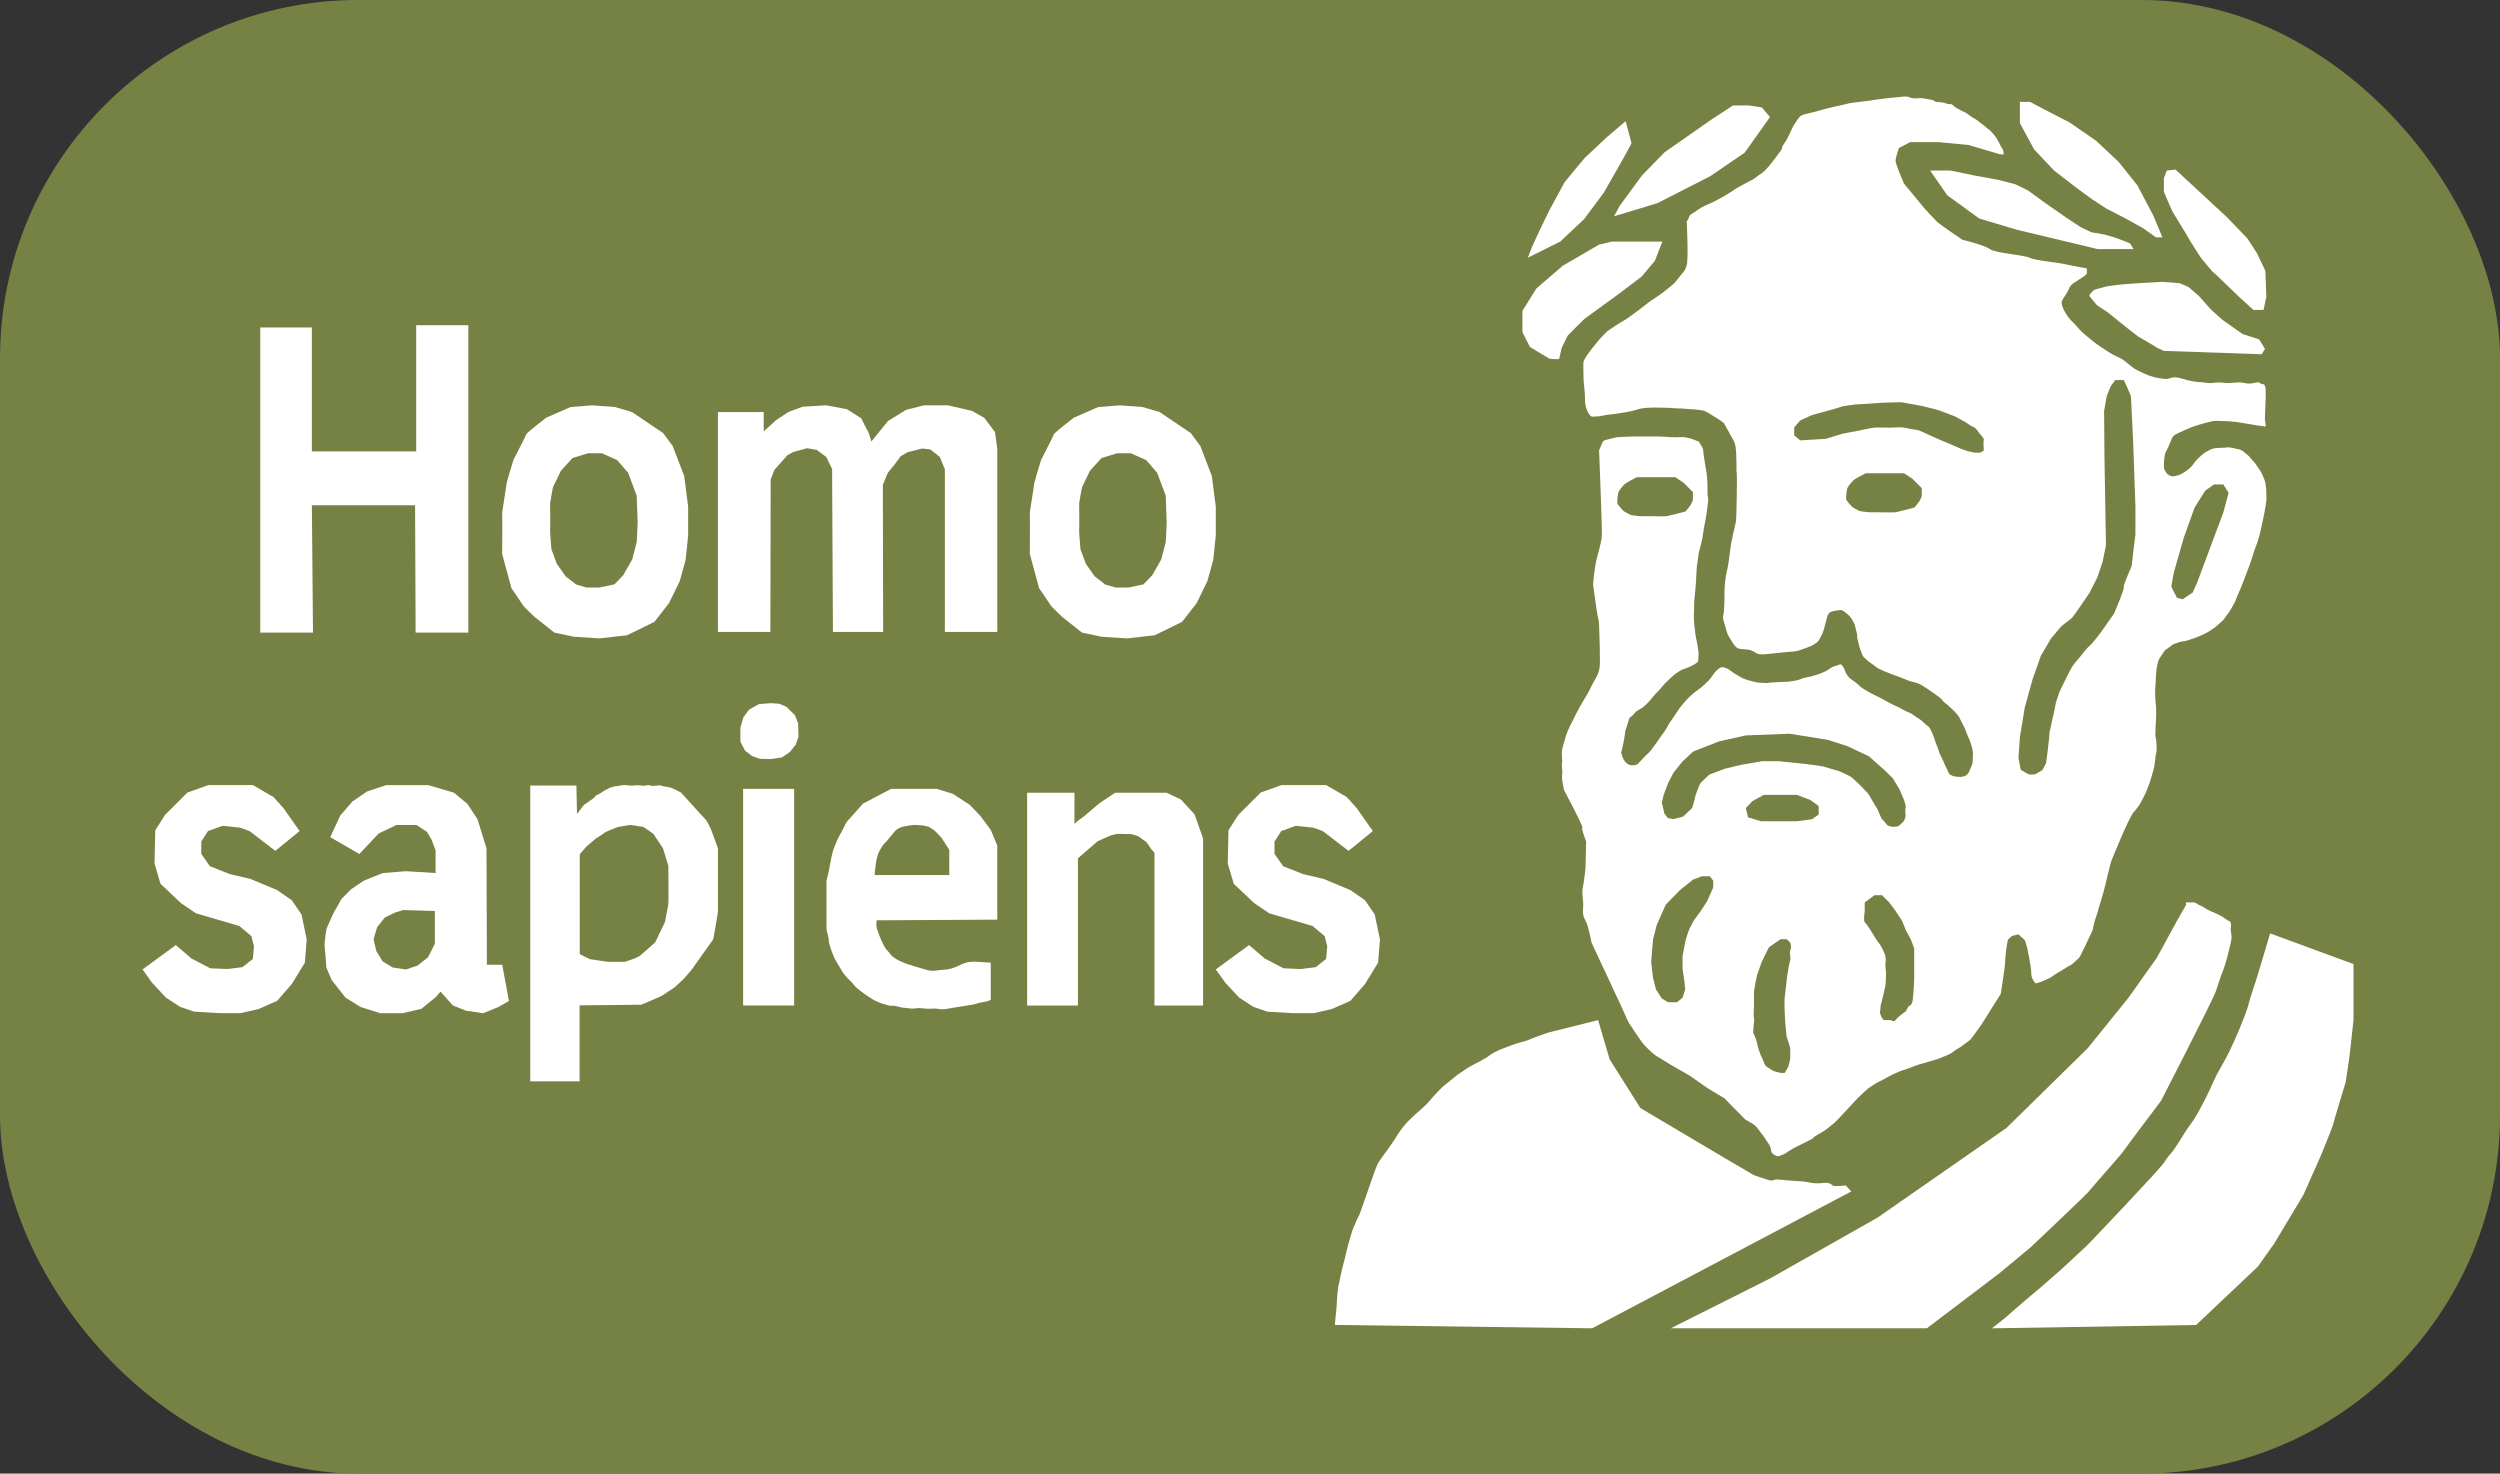<?xml version="1.0" encoding="UTF-8"?>
<svg id="main" xmlns="http://www.w3.org/2000/svg" version="1.1" viewBox="0 0 872 514">
  <rect x="0" y="0" width="872" height="514" fill="#333333" stroke="none"/>
  <!-- Generator: Adobe Illustrator 29.8.1, SVG Export Plug-In . SVG Version: 2.1.1 Build 2)  -->
  <defs>
    <style>
      .st0 {
        fill: #768244;
      }

      .st1 {
        fill: #fff;
      }
    </style>
  </defs>
  <rect class="st0" width="872" height="514" rx="125" ry="125"/>
  <polygon class="st1" points="90.78 114.21 108.78 114.21 108.78 157.45 145.17 157.45 145.17 113.42 163.36 113.42 163.36 220.64 144.97 220.64 144.78 176.23 108.78 176.23 109.17 220.64 90.78 220.64 90.78 114.21"/>
  <path class="st1" d="M199.04,141.96l-8.51,3.72s-6.85,5.28-6.95,5.77-4.4,8.71-4.5,9-2.45,7.92-2.45,8.61-1.57,9.68-1.47,10.08,0,14.09,0,14.09l3.23,11.93s3.91,5.67,4.11,6.07,3.91,3.91,3.91,3.91l6.95,5.51,6.75,1.43,8.9.59,9.68-1.08,9.59-4.7,5.09-6.55,3.72-7.63,2.05-7.43.88-8.41v-10.17l-1.37-10.66-4.01-10.47-3.33-4.5-10.86-7.34-5.97-1.76-7.92-.59-7.53.59Z"/>
  <path class="st0" d="M204.97,158.13l-5.28,1.63s-3.91,4.24-4.04,4.43-2.61,5.41-2.74,5.67-1.04,5.61-1.04,5.8.13,8.54,0,8.8.46,7.11.46,7.11l1.89,5.09,3.07,4.37,3.72,2.87,3.59,1.04h4.43l5.28-1.11,3.07-3.2,3.13-5.48s1.5-5.74,1.57-6,.33-6.85.33-6.85l-.33-9.39-3-8.02-3.78-4.37-5.35-2.41h-4.96Z"/>
  <path class="st1" d="M383.08,141.96l-8.51,3.72s-6.85,5.28-6.95,5.77-4.4,8.71-4.5,9-2.45,7.92-2.45,8.61-1.57,9.68-1.47,10.08,0,14.09,0,14.09l3.23,11.93s3.91,5.67,4.11,6.07,3.91,3.91,3.91,3.91l6.95,5.51,6.75,1.43,8.9.59,9.68-1.08,9.59-4.7,5.09-6.55,3.72-7.63,2.05-7.43.88-8.41v-10.17l-1.37-10.66-4.01-10.47-3.33-4.5-10.86-7.34-5.97-1.76-7.92-.59-7.53.59Z"/>
  <path class="st0" d="M389.5,158.13l-5.28,1.63s-3.91,4.24-4.04,4.43-2.61,5.41-2.74,5.67-1.04,5.61-1.04,5.8.13,8.54,0,8.8.46,7.11.46,7.11l1.89,5.09,3.07,4.37,3.72,2.87,3.59,1.04h4.43l5.28-1.11,3.07-3.2,3.13-5.48s1.5-5.74,1.57-6,.33-6.85.33-6.85l-.33-9.39-3-8.02-3.78-4.37-5.35-2.41h-4.96Z"/>
  <path class="st1" d="M250.43,143.72h15.95v6.75l4.3-3.91,4.3-2.84,4.99-1.86,8.22-.49,7.24,1.37,4.99,3.18s2.25,4.65,2.35,4.55,1.17,3.52,1.17,3.52l5.77-7.14,6.36-3.91,6.26-1.57h8.32l8.41,1.96,4.3,2.45,3.72,4.99.78,5.87v63.78h-18.29v-56.74l-1.76-4.3-3.33-2.64-2.84-.29-4.99,1.24-2.45,1.4-2.54,3.42s-1.86,2.05-2.15,2.74-1.57,3.91-1.57,3.91l.1,51.26h-17.51l-.29-56.84-2.05-4.21-3.33-2.45-3.33-.59-4.89,1.34-1.96,1.11s-2.45,2.74-2.74,3.03-1.86,2.15-1.86,2.15l-1.27,3.33-.1,53.12h-18.29v-76.7Z"/>
  <polygon class="st1" points="104.5 289.87 96.03 296.78 87.03 289.87 83.77 288.7 77.63 288.04 72.55 289.87 70.2 293.52 70.2 297.83 73.2 302.13 80.11 304.87 87.35 306.57 96.68 310.48 101.77 314 105.16 318.96 106.98 327.7 106.33 335.78 101.77 343.22 96.68 349.09 90.16 351.96 83.9 353.39 76.59 353.39 67.72 352.87 62.77 351.17 57.81 347.91 52.98 342.7 49.72 338.13 61.33 329.65 66.81 334.35 73.33 337.74 79.33 338 84.55 337.35 88.2 334.48 88.59 330.04 87.68 326.52 83.5 323 68.37 318.57 63.16 315.04 55.98 308.26 53.9 301.22 54.16 289.61 57.55 284.26 65.37 276.44 72.68 273.83 80.5 273.83 88.2 273.83 95.37 278 98.9 281.91 104.5 289.87"/>
  <polygon class="st1" points="478.85 289.87 470.37 296.78 461.37 289.87 458.11 288.7 451.98 288.04 446.9 289.87 444.55 293.52 444.55 297.83 447.55 302.13 454.46 304.87 461.7 306.57 471.03 310.48 476.11 314 479.5 318.96 481.33 327.7 480.68 335.78 476.11 343.22 471.03 349.09 464.5 351.96 458.24 353.39 450.94 353.39 442.07 352.87 437.11 351.17 432.16 347.91 427.33 342.7 424.07 338.13 435.68 329.65 441.16 334.35 447.68 337.74 453.68 338 458.9 337.35 462.55 334.48 462.94 330.04 462.03 326.52 457.85 323 442.72 318.57 437.5 315.04 430.33 308.26 428.24 301.22 428.5 289.61 431.9 284.26 439.72 276.44 447.03 273.83 454.85 273.83 462.55 273.83 469.72 278 473.24 281.91 478.85 289.87"/>
  <path class="st1" d="M374.77,276.5h-16.51v74.22h17.72v-51.36l6.87-5.94,4.54-2.02,2.33-.56,4.98.11,2.22.67,2.99,2.13,1.77,2.58,1,1.12v53.27h16.95v-58.31l-2.99-8.4-4.76-5.15-4.98-2.35h-17.95l-5.54,3.7-4.21,3.58s-1.33,1.23-2.1,1.68-2.33,1.9-2.33,1.9v-10.87Z"/>
  <path class="st1" d="M326.82,275.16h-16.01l-9.78,5.14s-5.34,5.96-5.63,6.3-1.98,3.9-2.57,4.81-1.98,4.36-2.37,5.62-1.38,7.11-1.58,7.79-.59,2.18-.59,2.18v17.31s.79,2.98.79,3.55,0,.92.49,2.41.49,1.49.99,2.75.79,1.72,1.38,2.75.99,1.72,1.78,2.98.59.92,1.58,2.06,1.28,1.15,2.27,2.41,1.38,1.49,2.57,2.41,1.58,1.26,3.06,2.18,1.28.92,2.87,1.6,1.38.57,3.36,1.15,1.48-.11,3.75.52,1.58.29,3.95.63,1.98-.34,4.74,0,2.57-.03,4.54.1,1.68.43,4.05.05,2.47-.49,4.64-.78,2.37-.4,3.95-.63,1.98-.69,3.85-.92,2.67-.8,2.67-.8v-12.95l-5.34-.34s-1.48,0-2.27.11-1.88.46-3.06,1.03-2.77,1.26-4.15,1.49-1.68.11-3.36.34-2.27.34-3.75,0-.99-.34-2.77-.8-2.17-.69-3.36-1.03-.89-.23-2.27-.8-1.98-.8-3.16-1.6-.99-.69-1.88-1.83-1.28-1.15-2.07-2.87-.89-1.72-1.38-3.09-.79-2.18-.99-2.87,0-2.52,0-2.52l42.09-.23v-25.79l-2.27-5.5-3.56-4.81-3.85-4.01-5.83-3.78-5.53-1.7Z"/>
  <path class="st0" d="M305.04,305.23h26.07v-8.81l-2.78-4.28s-1.96-2.14-2.47-2.52-1.65-1.13-2.06-1.26-1.85-.5-2.68-.5-2.37-.25-3.5,0-2.68.38-3.19.63-1.13.38-1.96,1.13-1.13,1.38-1.85,2.14-.93,1.26-1.85,2.14-1.13,1.4-1.85,2.59-1.03,2.7-1.24,3.58-.62,5.16-.62,5.16Z"/>
  <path class="st1" d="M201.07,274h-16.12v103.16h17.21v-26.49l21.57-.23,6.97-3.02,4.58-3.02,3.27-3.02,2.61-3.02,7.63-10.75s1.63-9.18,1.63-9.64v-22.07s-2.07-5.69-2.29-6.27-1.53-3.37-2.18-3.95-8.17-9.06-8.5-9.29-2.72-1.39-3.38-1.63-3.05-.46-3.49-.76-2.51.41-3.7,0-1.85.29-3.27,0-3.05.17-3.92,0-2.29-.29-3.38,0-1.85.17-2.4.41-.87.12-1.85.7-.87.35-2.18,1.28-1.85.81-2.29,1.39-.44.58-1.96,1.63-1.85,1.16-2.29,1.74-2.07,2.79-2.07,2.79l-.22-9.93Z"/>
  <path class="st0" d="M202.22,297.98v34.8s3.16,1.65,3.51,1.76,6.32.94,6.32.94h5.91s2.28-.71,2.75-.94,1.64-.59,2.34-1.06,5.5-4.82,5.5-4.82l3.39-7.06s1.05-5.41,1.17-6.11,0-13.52,0-13.52l-1.87-6.11-3.39-5.06-3.39-2.35-4.56-.71s-4.1.59-4.68.82-3.98,1.53-4.33,1.88-3.16,2.12-3.16,2.12l-3.16,2.7-2.34,2.7Z"/>
  <path class="st1" d="M115.17,291.99l10.17,5.87,6.78-7.17,6.13-2.93h7.04l3.65,2.41,1.57,2.64,1.43,3.75v7.96l-10.3-.65-8.09.65s-5.87,2.35-6.26,2.48-4.96,3.26-4.96,3.26l-3.26,3.36-2.87,5.12s-1.96,4.3-2.22,4.96-.78,5.22-.78,5.61.65,8.22.65,8.22l1.83,4.3,4.83,6.13,5.22,3.26,6.85,2.18h7.89l6.52-1.53,4.96-4.04,1.7-1.96,4.3,4.83,4.57,1.83,6,.88,5.35-2.18,3.65-2.09-2.35-12.65h-5.35l-.13-40.57-3.13-10.17-3.52-5.35-4.7-3.91-9-2.64h-14.61l-6.78,2.25-5.09,3.52-4.17,4.83-3.52,7.57Z"/>
  <polygon class="st0" points="151.69 317.75 151.69 329.16 149.28 333.92 145.62 336.79 141.58 338.16 136.95 337.45 133.49 335.36 131.28 331.77 130.3 327.6 131.54 323.42 134.21 320.03 137.67 318.34 140.6 317.42 151.69 317.75"/>
  <rect class="st1" x="259.2" y="275.16" width="17.8" height="75.55"/>
  <path class="st1" d="M268.92,245.26l-4.17.33s-3.42,1.86-3.49,1.96-1.89,2.54-1.96,2.64-.98,3.42-1.04,3.62,0,4.92,0,4.92l1.63,3.1,2.41,1.86,2.74.98,3.88.1,3.82-.59,2.77-1.89,2.09-2.61.91-2.67-.13-4.79-1.11-2.74-2.9-2.9-2.51-1.11-2.93-.2Z"/>
  <path class="st1" d="M579.84,84.24l-2.64,6.75-4.6,5.48-8.41,6.36s-11.15,8.12-11.45,8.32-5.97,5.97-5.97,5.97l-2.05,4.21s-.78,3.52-.88,3.82-3.33,0-3.33,0l-6.85-4.11-2.64-5.18v-7.43l4.89-7.83,9.2-7.92,12.62-7.34,4.5-1.08h17.61Z"/>
  <path class="st1" d="M532.88,89.91l11.35-5.67,8.32-7.83,6.85-9.2,6.75-11.84,2.93-5.38-2.05-7.73-6.55,5.58s-7.34,6.85-7.63,7.14-6.95,8.32-7.14,8.61-4.89,9.1-5.09,9.39-3.62,7.43-3.62,7.43l-2.54,5.48-1.57,4.01Z"/>
  <polygon class="st1" points="562.98 75.44 578.15 70.84 596.54 61.45 608.57 53.23 617.37 40.81 614.54 37.48 610.04 36.79 604.46 36.79 596.83 41.78 580.59 53.13 572.67 61.25 564.94 71.82 562.98 75.44"/>
  <polygon class="st1" points="744.16 86.88 731.63 86.88 719.8 84.04 703.46 80.13 690.35 76.22 679.2 68.1 673.23 59.49 680.28 59.49 688.88 61.25 697.4 62.82 702.97 64.28 707.37 66.44 713.44 70.84 720.87 76.02 725.77 79.25 729.48 81.01 733.98 81.79 737.7 82.87 741.12 84.14 742.98 84.92 744.16 86.88"/>
  <polygon class="st1" points="704.54 35.52 704.54 42.96 709.53 52.15 716.47 59.49 724.59 65.75 729.68 69.47 734.77 72.79 741.42 76.22 747.58 79.64 751.98 82.77 754.23 82.77 751.1 75.24 745.53 64.67 738.97 56.46 731.15 49.12 721.95 42.76 712.46 37.87 708.06 35.52 704.54 35.52"/>
  <path class="st1" d="M773.34,96.17l7.7,7.43,4.96,4.5h3.52l.98-4.5-.33-9.13-2.93-6.13-3.39-5.22-7.17-7.43-17.87-16.55-3,.34s-1.04,2.51-1.04,2.71v4.7s2.61,6.26,3.07,7.04,5.48,8.87,5.67,9.39,4.04,6.33,4.17,6.59,3.91,4.7,3.91,4.7l1.76,1.57Z"/>
  <path class="st1" d="M754.75,122.39l34.11,1.17,1.17-1.86-2.05-3.33-5.77-1.86-6.95-4.89s-4.11-3.62-4.5-4.11-3.72-4.21-3.72-4.21l-3.72-3.23-3.03-1.27s-5.18-.49-6.07-.49-8.02.49-8.61.49-5.58.39-6.26.49-4.4.49-4.89.68-3.91.98-4.21,1.27-1.37,1.37-1.47,1.76,2.05,2.64,2.35,3.13,3.82,2.54,4.6,3.23,6.65,5.38,6.65,5.38l3.42,2.64,3.72,2.15,3.03,1.86,2.18.98Z"/>
  <path class="st1" d="M697.17,53.69l-10.57-3.13-10.37-.98h-9.98l-3.91,2.05s-1.17,3.39-1.17,4.48,2.93,7.94,2.93,7.94c0,0,6.07,7.24,6.46,7.83s4.7,5.09,5.28,5.67,8.61,6.07,8.61,6.07c0,0,7.63,1.82,9.59,3.25s12.13,2.09,13.89,3.03,9.2,1.53,12.72,2.32,7.24,1.37,7.24,1.37v1.76c0,.78-4.7,3.13-5.48,4.11s-.78,1.57-1.76,3.13-1.57,2.15-1.57,3.13,1.57,4.5,3.72,6.46,1.76,2.35,5.09,5.09,3.33,2.74,7.24,5.28,4.11,1.76,6.65,3.91,2.93,2.35,5.87,3.72,4.43,1.57,7.11,1.96,2.09-1.37,6.59,0,5.87.98,8.22,1.37,3.13-.39,6.07,0,4.89-.56,7.43.11,4.5-.87,5.28,0,1.04-.31,1.7,1.06-.26,11.15,0,12.13.24,1.96.24,1.96l-3.11-.42-7.04-1.17-3.42-.29s-3.36-.1-4.08-.1-4.24.88-4.73,1.08-3.03.88-4.11,1.37-2.74,1.17-3.91,1.76-1.76.78-2.25,1.76-.78,1.86-1.37,3.23-1.08,1.57-1.27,3.23-.26,1.86-.23,2.93-.07,1.17.42,2.05.68,1.17,1.66,1.66,1.73.2,2.57,0,1.44-.49,2.51-1.17,2.15-1.57,2.84-2.45.98-1.47,2.05-2.45,1.57-1.57,2.64-2.15,1.37-.78,2.15-1.08,2.64-.39,3.82-.39,1.47-.39,3.42.1,2.54.29,3.72,1.27,1.57,1.17,2.45,2.25,1.37,1.37,2.35,2.93,1.17,1.47,1.86,3.13.74,1.47,1.06,3.42.12,2.25.22,3.72-.04,1.66-.22,3.23-1.94,9.78-2.13,10.27-.39,1.76-.98,3.23-.98,2.45-1.37,3.91-.59,1.86-1.47,4.3-1.08,2.84-1.86,4.89-.98,2.54-1.86,4.5-.49,1.66-1.66,3.72-.98,1.86-2.25,3.52-.59,1.17-2.05,2.45-1.37,1.37-3.03,2.45-1.27.98-3.42,1.96-2.74,1.08-4.6,1.76-3.03.49-4.01.98-1.17.1-2.54,1.27-1.76.98-2.35,1.96-1.66,2.54-1.66,2.54c0,0-.68,1.76-.88,3.82s-.2,2.35-.29,4.4-.29,2.54-.1,5.58.29,1.47.29,4.79-.2,4.01-.2,5.48-.2,2.38,0,3,.59,4.34.2,5.71-.29,3.52-.88,5.58-.88,3.33-1.57,5.18-.78,2.35-2.05,4.79-1.57,3.03-3.33,4.99-7.63,16.63-7.83,17.12-1.66,6.55-2.05,8.22-.98,3.82-1.57,5.67-.78,2.74-1.27,4.3-.78,2.15-1.27,4.21,0,1.08-.98,3.03-3.62,8.02-4.3,8.51-1.27,1.27-2.05,1.86-1.27.68-2.74,1.66-1.76.98-3.23,1.96-1.57,1.17-3.13,1.86-2.25.98-3.03,1.17l-.78.2s-.98-1.17-1.27-2.05-.2-1.57-.29-2.64-.2-1.27-.39-2.54-.29-1.96-.59-3.23-.2-1.47-.59-2.64-.29-1.76-.98-2.35-1.47-1.27-1.47-1.27c0,0-.1-.59-1.27-.2s-1.27.1-1.96.88-.78.2-1.08,1.96-.29,1.66-.49,3.62-.2,2.05-.29,3.72-1.47,10.37-1.47,10.37l-6.65,10.57s-3.39,4.83-3.91,5.35-1.96,1.43-2.74,2.09-1.3.78-2.61,1.7-1.43,1.17-3.13,1.83-2.35,1.04-3.78,1.43-2.09.65-3.91,1.17-1.57.39-3,.91-1.04.39-2.74,1.04-1.37.26-4.21,1.57-2.32,1.17-4.53,2.35-1.83.78-3.52,1.96-1.17.65-2.74,2.09-1.7,1.57-2.35,2.22-7.43,8.09-8.09,8.61-3.26,2.74-4.3,3.26-1.3.78-2.61,1.57.91,0-3.13,1.96-4.43,2.22-5.74,3-.91.78-2.09,1.3-1.57.65-2.09.65-1.57-.78-1.96-1.17-.26-1.57-.52-1.96-.39-1.04-1.04-1.83-.39-.78-1.7-2.48-2.09-2.74-2.09-2.74c0,0-.39-.52-1.43-1.17s-2.48-1.43-2.48-1.43l-7.3-7.43-5.87-3.52-6.13-4.3s-5.35-3.13-6.13-3.52-4.96-3.13-5.35-3.26-2.09-1.57-3.13-2.61-1.96-1.96-2.87-3.39-1.7-2.35-2.48-3.65-1.3-1.7-2.09-3.52-1.3-3-2.09-4.7-1.43-3-1.96-4.17-8.22-17.61-8.22-17.61c0,0-1.04-5.35-1.83-7.04s-1.04-1.96-1.17-3.39.26-2.09,0-4.43-.32-3.13-.03-4.57.29-1.7.55-3.65.39-2.48.39-4.57.13-3.13.13-5.35.26-1.83-.13-2.87-1.49-3.91-1.13-4.3-6.43-13.17-6.43-13.17c0,0-.52-2.48-.65-3.65s.26-1.96,0-3.78.21-1.43-.03-4.04.29-3.39.81-5.35.52-2.09,1.17-3.65.91-1.96,1.96-4.04,1.17-2.48,2.35-4.57,1.43-2.35,2.48-4.17,1.43-2.87,2.61-4.96,1.3-2.35,1.7-4.17-.13-14.74-.13-14.74c0,0,0-1.7-.39-3s-1.7-11.48-1.7-11.48c0,0,.13-2.09.26-3s.13-1.04.39-2.87.39-2.35.91-4.3.65-2.22,1.17-4.7.26-4.04.26-6.26-.91-25.7-.91-25.7l1.17-2.74s.39-.65.78-.78,2.35-.52,3.13-.78,2.35-.39,3.52-.39,2.22-.13,3.26-.13h8.48c1.83,0,2.22.13,5.09.26s3.65-.26,5.09.13,1.83.39,3,.91,1.17.13,1.83,1.43.91.91,1.04,2.87,1.17,6.78,1.3,9,.13,2.74.13,5.09.52.52,0,4.7-.91,5.61-1.3,7.83-.13,1.83-.91,5.09-.78,2.48-1.17,5.61-.39,2.22-.52,5.22-.13,2.74-.39,5.87-.39,2.61-.39,5.48-.26,2.74.13,6.78.78,4.83,1.04,6.39.39,3,.39,3l-.13,2.48s.39.39-1.7,1.57-3.65,1.3-4.96,2.22-1.17.65-3.13,2.48-1.96,1.83-3.13,3.26-1.43,1.43-2.74,3-1.3,1.7-3,3.26-2.22,1.04-3.78,2.87-1.3.26-2.09,3.13-.91,2.09-1.04,3.85-1.3,6.59-1.3,6.59c0,0,.26.65.39,1.17s.39,1.04.78,1.57-.52-.39.39.52,1.43,1.04,2.22,1.04,1.7,0,2.22-.65,1.3-1.3,2.09-2.22,1.57-1.3,2.61-2.74,1.7-2.28,3-4.21,1.7-2.18,2.35-3.49,1.04-1.7,2.35-3.65,1.83-2.87,3.39-4.7,2.22-2.35,3.39-3.39,2.09-1.43,3.65-2.87,2.09-1.96,2.87-3.13,1.17-1.57,1.7-2.09,1.17-1.04,1.7-1.04,1.7.13,3,1.17,2.22,1.43,3.26,2.09,1.7.91,4.04,1.57,2.35.52,4.43.65.65-.13,4.43-.26,4.17-.13,6.39-.52,2.22-.91,4.04-1.17,4.57-1.17,6.26-1.96,2.09-1.43,2.87-1.7l1.96-.65s.78-.78,1.57.52.78,2.09,1.57,3.13.91,1.04,2.74,2.35.91,1.17,3.52,2.74,3,1.57,4.7,2.48,1.57.78,3.65,1.96,2.74,1.17,4.7,2.35,2.2.78,3.97,2.09,2.03,1.17,3.47,2.61,1.57.78,2.61,3,1.17,3.39,1.96,5.22.26,1.3,1.43,3.65,1.04,2.48,1.83,3.91.52,1.96,1.7,2.48,1.57.39,2.48.52,1.7-.13,2.09-.26,1.17-.39,1.83-2.09,1.04-1.96,1.04-3.65.26-2.48-.26-4.17-.39-1.76-1.3-3.69-.78-2.44-1.96-4.53-.91-2.48-3-4.57-2.48-2.22-3.52-3.13.26-.39-3.65-3.13-4.72-3.26-6.73-3.78-.97-.13-3.84-1.3-4.04-1.43-6.13-2.35-2.35-.91-3.52-1.83-2.22-1.43-3.39-2.61-.78-.39-1.57-2.35-.91-3-1.3-4.43.13-1.04-.39-2.74-.39-2.22-1.04-3.39-.78-1.3-1.17-1.83-2.09-1.83-2.09-1.83c0,0-.65-.52-1.17-.52s-3.52.26-4.17,1.17-.78,2.09-1.17,3.39-.52,2.48-1.17,3.78-1.04,2.48-2.09,3.13-.78.78-3.39,1.7-2.87,1.17-4.7,1.3-5.74.52-7.96.78-2.74.26-3.91.13-1.83-1.5-4.57-1.66-2.87-.29-3.52-.95-.78-.91-1.83-2.61-1.04-1.57-1.7-4.04-1.17-3.13-.78-4.43.39-7.17.39-7.57,0-1.43.13-3.13.26-1.96.52-3.65.26-.78.78-4.04.52-4.57,1.04-7.3,1.43-6.13,1.57-7.04.39-16.04.26-16.57-.13-1.43-.13-3.91-.13-3.91-.26-5.09-.52-2.09-.52-2.09l-3.52-6.39s-.39-.52-2.74-1.96-3.78-2.48-4.96-2.61-2.87-.39-3.91-.39-2.09-.26-3.91-.26-2.87-.26-5.35-.26-2.87-.13-5.22,0-2.48.13-4.7.78-2.87.65-5.87,1.17-3.91.39-5.48.78-2.58.26-3.77.39-2.36-3.26-2.36-3.65-.26-1.17-.26-2.35,0-1.17-.13-3-.39-2.48-.39-5.22-.13-3.26,0-4.83,5.61-7.96,5.61-7.96c0,0,1.57-1.7,2.22-2.35s1.57-1.17,3.52-2.48,2.74-1.57,4.57-2.87,1.96-1.43,4.04-3,2.74-2.22,4.96-3.65,3.65-2.61,5.09-3.78,1.7-1.3,3.39-3.52,1.96-1.96,2.61-4.17,0-15.39,0-15.39c0,0,.13,0,.52-.65s.13-1.3,1.37-1.96,1.63-1.17,3.2-2.09,3.52-1.57,4.7-2.22,1.96-1.04,3.13-1.7,1.3-.78,2.74-1.7,1.17-.91,4.17-2.48,3.65-1.83,4.83-2.87.78-.16,2.87-2.23,5.61-7.16,5.61-7.16c0,0,.13-.78.39-1.3s.78-1.04,1.43-2.22,1.04-2.09,1.7-3.52.78-1.43,1.57-2.67,1.3-2.02,2.61-2.41,3-.65,4.7-1.17,2.74-.78,5.48-1.43,3.78-.78,5.09-1.17,7.17-.91,8.48-1.17,7.57-1.04,8.61-1.04,3.26-.65,4.57,0,3.39.26,3.39.26c0,0,.78,0,1.57.13s1.96.39,2.87.52.65.72,1.96.75,2.09.16,3.13.55,1.43-.26,2.35.72,2.09,1.24,2.61,1.63,1.04.39,1.83.91,1.17.91,2.22,1.57.91.39,2.09,1.37,1.83,1.24,2.61,2.02.78.52,1.57,1.3,1.17,1.3,1.7,1.96.39.65.78,1.3.52.78.78,1.43.78,1.3,1.04,1.83.26,1.7.26,1.7l-1.6-.13Z"/>
  <path class="st1" d="M465.61,462.14l89.74,1.17,90.39-47.74-1.96-2.09s-4.04.52-4.57,0-1.17-.91-2.35-.91-2.74.39-4.96,0-2.87-.52-5.61-.65-4.17-.39-6.13-.52-1.3.91-3.91,0-3.52-1.04-4.83-1.7-39.26-23.22-39.26-23.22l-10.7-16.96-4.04-13.7-17.22,4.3s-1.04.39-2.61.91-2.87,1.04-4.83,1.83-2.35.52-5.48,1.7-3.91,1.43-6,2.48-1.3,1.17-4.83,3-3.65,1.83-6.13,3.52-1.3.78-4.17,3.13-2.22,1.57-4.83,4.3-2.48,3-4.57,4.96-2.48,2.09-3.91,3.52-1.83,1.57-3.65,3.91-1.57,2.35-3.78,5.61-4.04,5.35-4.96,7.17-5.87,16.83-6.39,17.74-.91,1.83-1.57,3.39-.65,1.3-1.43,4.04-.91,3-1.43,5.22-.52,2.48-1.17,4.83-.91,4.04-1.3,5.74-.39,1.43-.65,4.04-.26,4.96-.39,5.74-.52,5.22-.52,5.22Z"/>
  <path class="st1" d="M582.74,463.32l34.57-17.35,37.57-21.26,45-31.3,28.3-27.78,14.22-17.61,9.91-13.96,7.04-12.91,3.13-5.48v-.91h2.74s1.04.26,1.43.65.78.26,1.96,1.04,1.43.91,2.61,1.43,2.22.91,2.87,1.3,1.17.52,1.57.91,1.04.65,1.57,1.04.65-.13.91,1.04-.26.91,0,2.61.28,2.09.08,3.39-.6,2.48-.99,4.17-.52,2.22-1.17,4.3-1.17,3-1.7,4.7-.39,1.17-1.43,4.3-19.17,38.35-19.17,38.35c0,0-12.52,16.57-13.17,17.61s-11.35,13.04-12,13.96-20.09,19.3-20.09,19.3l-10.96,9.13-25.43,19.3h-89.35Z"/>
  <path class="st1" d="M694.79,463.32l71.22-1.17,21.52-20.35,5.74-8.09,10.17-16.96,6-13.5s4.3-10.5,4.3-10.89,4.43-14.87,4.43-14.87l1.3-8.74,1.43-12.91v-19.57l-29.09-10.7s-4.57,15.52-4.83,16.17-2.35,7.04-2.74,8.74-1.7,4.83-2.61,7.17-3.78,8.74-4.96,10.96-3.39,5.87-4.43,8.22-1.96,4.43-3.26,6.91-2.48,4.83-3.78,6.78-1.96,2.61-3.65,5.35-1.96,3.13-3,4.7-2.22,2.48-3.65,4.83-26.74,28.83-26.74,28.83l-9.13,8.48-7.3,6.39-5.61,4.7-7.04,6.13-4.3,3.39Z"/>
  <path class="st0" d="M575.44,166.45h-4.5s-1.96.98-2.25,1.17-1.96,1.08-2.15,1.37-1.57,1.66-1.96,2.54-.49,3.13-.49,3.82,1.76,2.35,2.05,2.74,2.25,1.27,2.54,1.47,3.42.49,3.42.49h3.33c.49,0,5.58.1,5.87,0s2.93-.68,2.93-.68l3.72-.98,1.76-2.25s.78-1.57.78-1.86v-2.64l-3.33-3.33-2.84-1.86h-8.9Z"/>
  <path class="st0" d="M655.27,165.08h-4.5s-1.96.98-2.25,1.17-1.96,1.08-2.15,1.37-1.57,1.66-1.96,2.54-.49,3.13-.49,3.82,1.76,2.35,2.05,2.74,2.25,1.27,2.54,1.47,3.42.49,3.42.49h3.33c.49,0,5.58.1,5.87,0s2.93-.68,2.93-.68l3.72-.98,1.76-2.25s.78-1.57.78-1.86v-2.64l-3.33-3.33-2.84-1.86h-8.9Z"/>
  <path class="st0" d="M627.91,153.6l8.87-.52s5.61-1.7,6-1.83,5.22-.91,6.78-1.3,3.52-.65,4.04-.78,4.7,0,5.61,0,3.91-.25,4.57-.06,5.48.97,5.48.97l6.65,3,5.22,2.22,3,1.3,2.22.78,2.48.52h1.96l1.17-.78s-.26-3.26,0-3.65-1.43-2.22-1.43-2.22c0,0-1.57-2.21-1.96-2.22s-2.74-1.57-3.13-1.83-3.52-1.96-3.52-1.96l-5.87-2.22-5.71-1.43-7.21-1.3s-6.78.13-7.7.26-8.35.52-8.35.52l-4.43.65s-2.22.78-3.26,1.04-4.83,1.3-4.83,1.3c0,0-2.48.65-3,.91s-3.65,1.7-3.65,1.7l-2.09,2.41v2.8l2.09,1.7Z"/>
  <path class="st0" d="M772.23,168.99l-3,2.09-3.78,6s-3.65,10.17-3.78,10.57-3.39,11.87-3.39,11.87c0,0-.91,4.57-.91,4.96s1.96,4.04,1.96,4.04l1.96.52,3.52-2.35,1.57-3.52,9.13-24.45,1.83-6.82-1.83-2.91h-3.26Z"/>
  <path class="st0" d="M740.8,132.6s2.48,5.22,2.48,5.74.78,16.04.78,16.04l.78,22.17v9.91s-1.3,10.43-1.3,10.83-3,6.65-2.74,7.43-3.39,9.26-3.39,9.26c0,0-4.04,5.74-4.57,6.52s-3.13,4.04-4.04,4.83-1.7,1.7-2.87,3.26-2.22,2.48-3.13,3.91-3,5.87-3.52,6.91-.91,1.57-1.43,3.39-.65,1.43-1.04,3.78-1.04,4.43-1.43,6.65-.52,1.43-.52,2.67-1.17,10.24-1.17,10.24l-1.3,2.48-2.48,1.43s-1.7.26-2.35,0-2.74-1.57-2.74-1.57l-.78-4.17.52-7.34,1.7-10.27,2.74-9.91,2.87-8.09,3.52-6s3.52-4.2,3.65-4.32,3.26-2.46,3.78-2.99,6-8.61,6-8.61l2.74-5.42,1.83-5.41,1.17-5.74-.52-30.65-.13-16.17.91-5.22,1.43-3.52,1.57-2.09h3Z"/>
  <polygon class="st0" points="609.71 285.08 614.21 286.45 619.49 286.45 626.73 286.45 632.02 285.76 634.36 284.1 634.36 281.16 631.43 279.01 626.73 277.25 621.25 277.25 615.19 277.25 611.28 279.4 608.93 281.85 609.71 285.08"/>
  <path class="st0" d="M583.69,285.73l3.39-.91,3.13-2.97s1.04-3.42,1.04-3.82,1.43-4.04,1.7-4.57,3.26-3.28,3.26-3.28l5.48-2.07,5.48-1.3,7.43-1.3h5.87l9.91,1.04s5.09.65,5.48.78,5.74,1.7,5.74,1.7c0,0,3.26,1.43,4.04,1.96s2.87,2.61,3.52,3.26,2.35,2.35,2.74,3,2.48,4.37,2.74,4.6,1.43,3.49,1.83,3.88.78.78,1.3,1.43.26.65,1.43,1.04,2.09.13,2.74,0,1.96-1.7,2.09-1.76.65-1.5.65-2.02-.26-2.15,0-2.58-.39-2.38-.65-3.03-1.43-3.39-1.43-3.39l-2.35-3.91-2.48-2.48-5.87-5.22-7.43-3.52-6.91-2.22-13.34-2.15-15.29.59-9.33,2.09-9,3.52-3.78,3.52-3.13,3.91-1.83,3.52-1.57,4.17-.65,2.74.91,3.78,1.17,1.57,1.96.39Z"/>
  <path class="st0" d="M597.58,309.53l-2.09,4.7-2.35,3.65s-2.35,3.13-2.61,3.65-1.3,2.48-1.57,3.26-.91,2.61-1.04,3.26-1.04,5.48-1.04,5.48v4.57l.65,4.17.26,2.87-.91,2.87-1.96,1.57h-3.13l-2.15-1.3-2.02-3.13-1.04-4.04-.65-5.61.65-7.83,1.3-5.09,3.13-7.04,4.96-5.09,4.57-3.65,3.13-1.17h2.74l1.17,1.57v2.35Z"/>
  <path class="st0" d="M621.06,327.6l-4.04,2.8-2.48,4.96-1.7,4.83s-1.04,5.09-1.04,5.61v4.7c0,.39-.26,4.04,0,4.7s-.62,4.83-.12,5.48,1.29,3.26,1.42,4.17,1.04,3.39,1.57,4.3.77,2.48,1.62,3,2.29,1.43,2.29,1.43l2.48.65h1.43l1.3-2.22s.65-2.48.65-3v-3.39s-.91-3.13-1.17-3.78-.26-2.61-.39-3.26-.39-4.83-.39-6-.13-3.26,0-4.57.39-3.39.52-4.43.26-2.22.39-3.39.39-2.09.52-3,.26-1.3.52-2.35-.39-2.48,0-3.26.26-2.09.06-2.61-1.37-1.37-1.37-1.37h-2.09Z"/>
  <path class="st0" d="M653.8,312.27l-3.39,2.48v3.13s-.52,3.39,0,3.78,2.61,3.65,2.74,3.91,1.3,2.22,1.83,2.87,1.17,1.57,1.57,2.48,1.04,1.83,1.17,3.13-.26,2.22,0,3.91.05,2.74.03,4.3-.42,2.87-.68,4.04-.52,2.09-.78,3.26-.39,1.04-.39,2.09-.39,1.17,0,2.22.91,2.09,1.57,1.96,1.57,0,1.96,0,1.17.78,1.7,0,2.09-1.96,2.09-1.96l1.56-1.17s.79-1.63,1.05-1.79.78-.16,1.17-1.34.67-7.7.67-7.7v-11.09l-1.2-3.2-1.7-3.07-1.3-3.26-2.48-3.78-2.06-2.74-2.5-2.48h-2.61Z"/>
</svg>